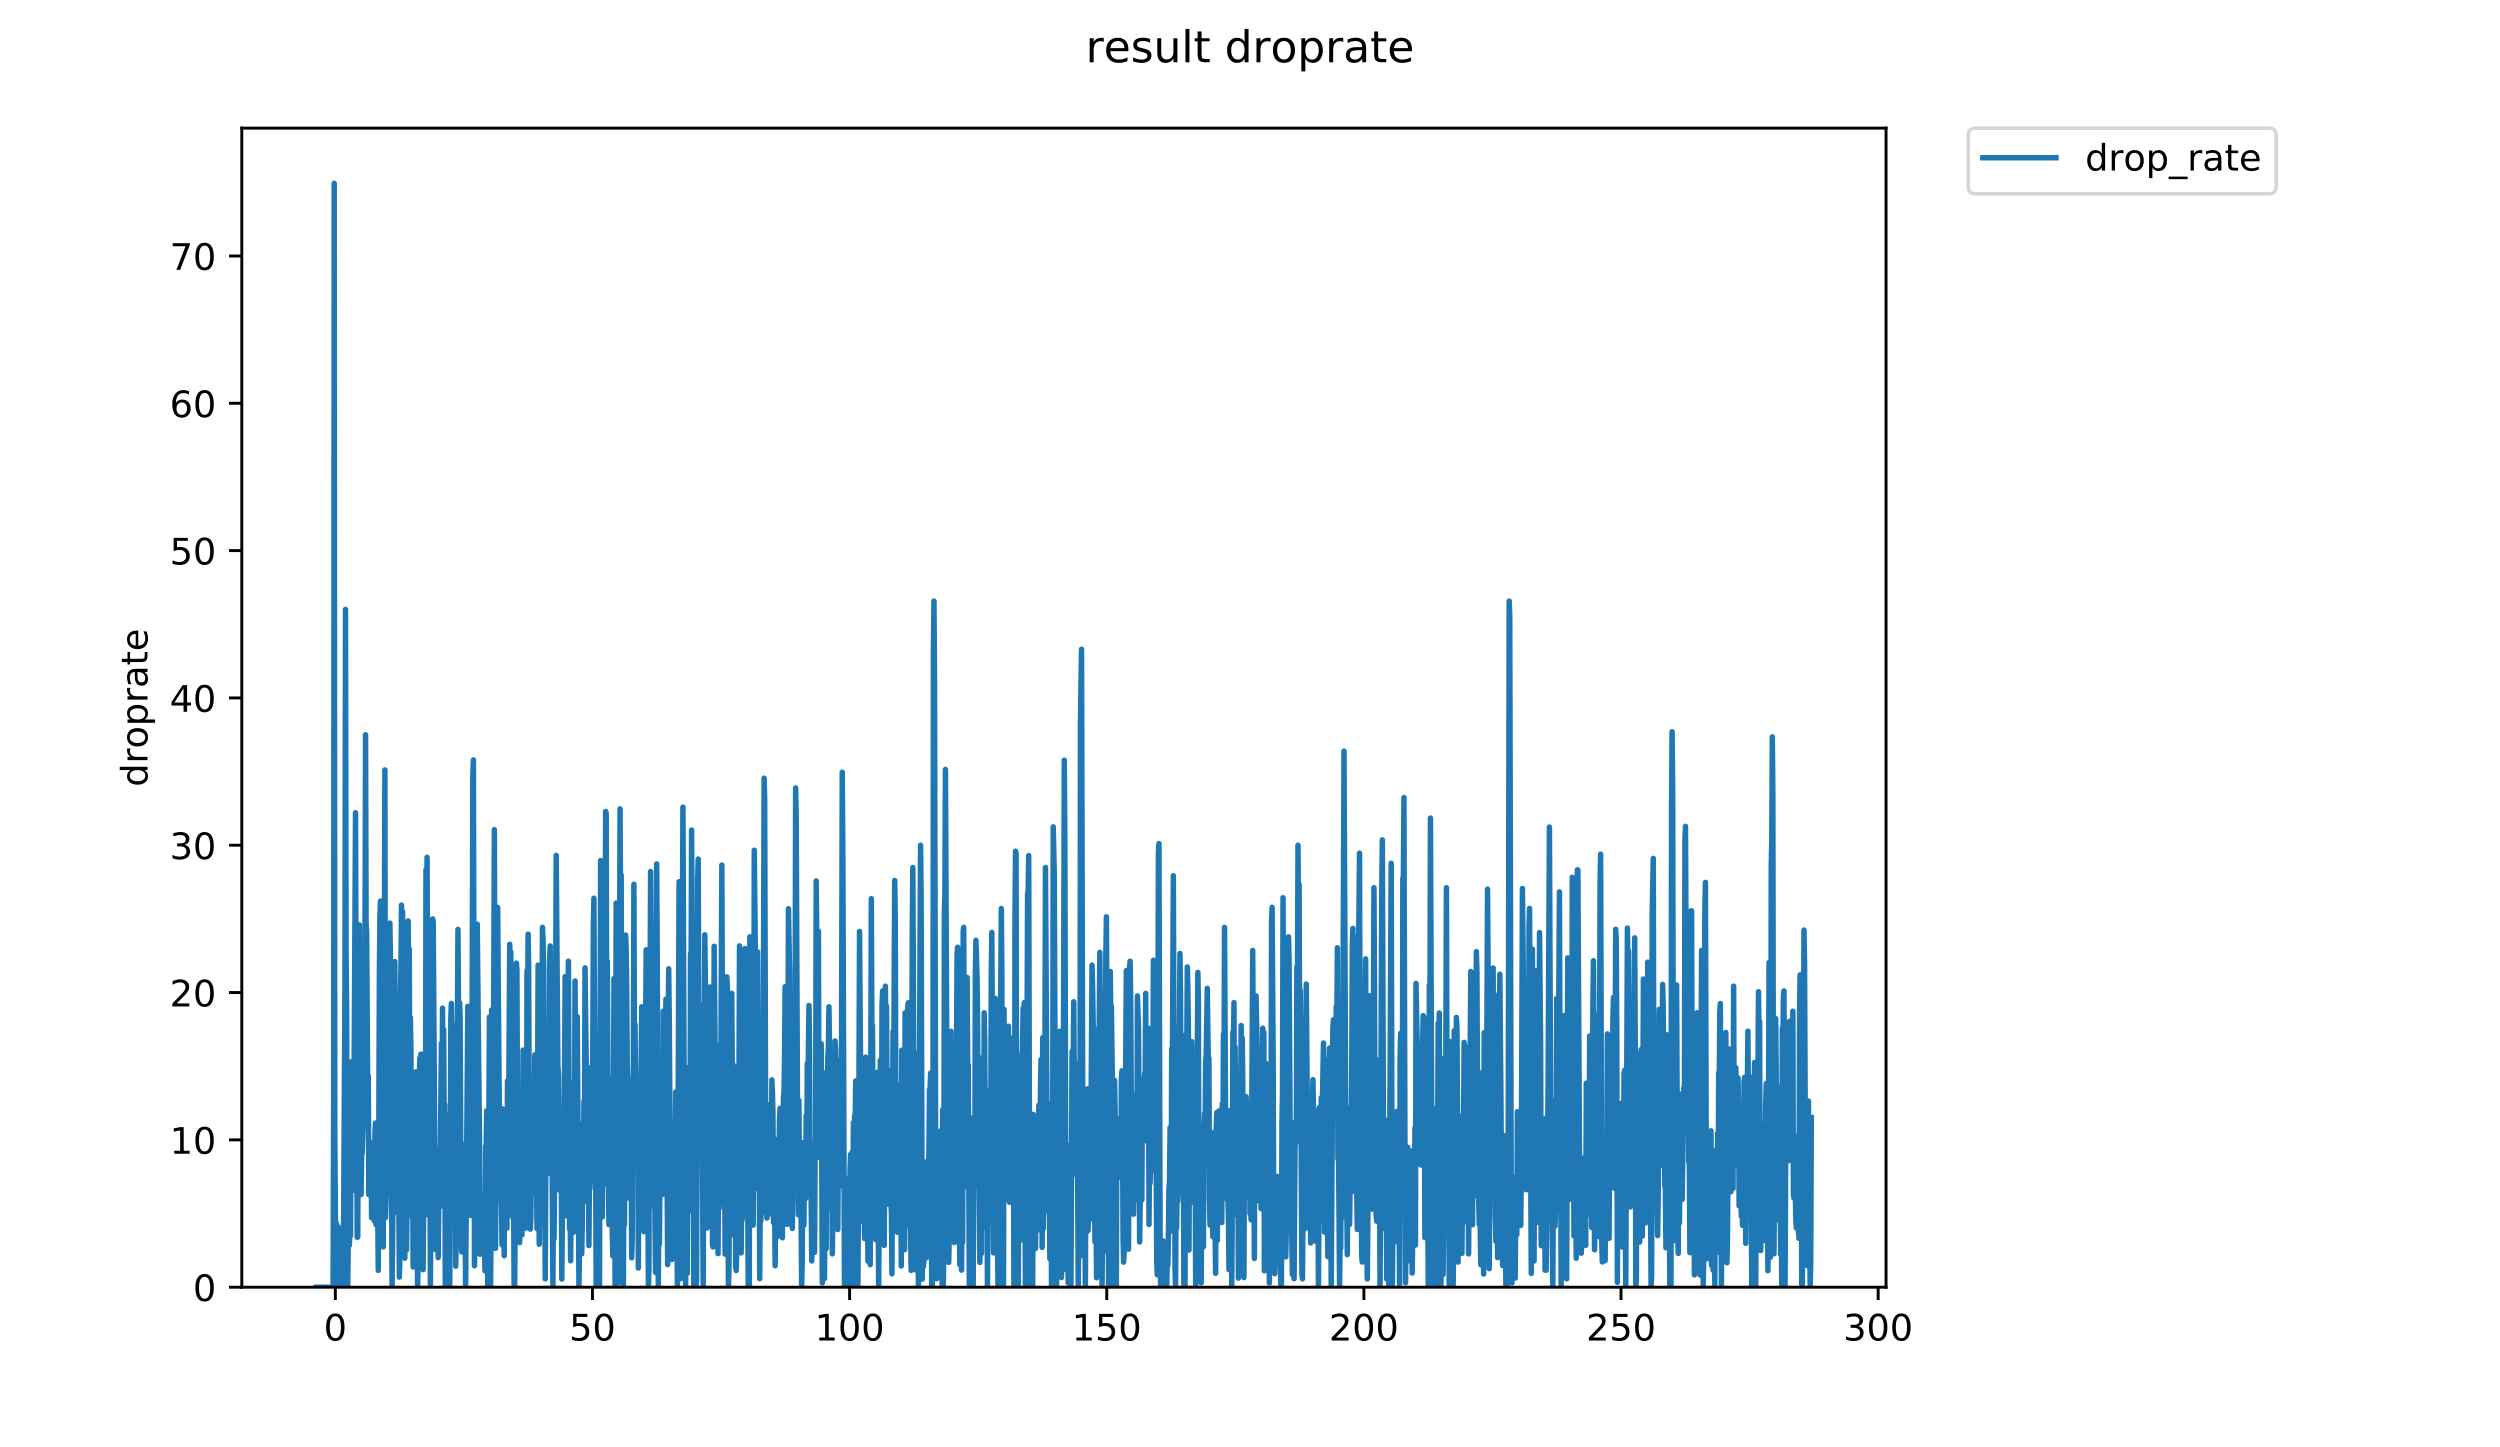 <?xml version="1.0" encoding="utf-8" standalone="no"?>
<!DOCTYPE svg PUBLIC "-//W3C//DTD SVG 1.1//EN"
  "http://www.w3.org/Graphics/SVG/1.1/DTD/svg11.dtd">
<!-- Created with matplotlib (https://matplotlib.org/) -->
<svg height="396pt" version="1.1" viewBox="0 0 684 396" width="684pt" xmlns="http://www.w3.org/2000/svg" xmlns:xlink="http://www.w3.org/1999/xlink">
 <defs>
  <style type="text/css">
*{stroke-linecap:butt;stroke-linejoin:round;}
  </style>
 </defs>
 <g id="figure_1">
  <g id="patch_1">
   <path d="M 0 396 
L 684 396 
L 684 0 
L 0 0 
z
" style="fill:#ffffff;"/>
  </g>
  <g id="axes_1">
   <g id="patch_2">
    <path d="M 66.159 352.174 
L 516.019 352.174 
L 516.019 35.062 
L 66.159 35.062 
z
" style="fill:#ffffff;"/>
   </g>
   <g id="matplotlib.axis_1">
    <g id="xtick_1">
     <g id="line2d_1">
      <defs>
       <path d="M 0 0 
L 0 3.5 
" id="mf3b7275b47" style="stroke:#000000;stroke-width:0.8;"/>
      </defs>
      <g>
       <use style="stroke:#000000;stroke-width:0.8;" x="91.748" xlink:href="#mf3b7275b47" y="352.174"/>
      </g>
     </g>
     <g id="text_1">
      <!-- 0 -->
      <defs>
       <path d="M 31.781 66.406 
Q 24.172 66.406 20.328 58.906 
Q 16.5 51.422 16.5 36.375 
Q 16.5 21.391 20.328 13.891 
Q 24.172 6.391 31.781 6.391 
Q 39.453 6.391 43.281 13.891 
Q 47.125 21.391 47.125 36.375 
Q 47.125 51.422 43.281 58.906 
Q 39.453 66.406 31.781 66.406 
z
M 31.781 74.219 
Q 44.047 74.219 50.516 64.516 
Q 56.984 54.828 56.984 36.375 
Q 56.984 17.969 50.516 8.266 
Q 44.047 -1.422 31.781 -1.422 
Q 19.531 -1.422 13.062 8.266 
Q 6.594 17.969 6.594 36.375 
Q 6.594 54.828 13.062 64.516 
Q 19.531 74.219 31.781 74.219 
z
" id="DejaVuSans-48"/>
      </defs>
      <g transform="translate(88.567 366.773)scale(0.1 -0.1)">
       <use xlink:href="#DejaVuSans-48"/>
      </g>
     </g>
    </g>
    <g id="xtick_2">
     <g id="line2d_2">
      <g>
       <use style="stroke:#000000;stroke-width:0.8;" x="162.101" xlink:href="#mf3b7275b47" y="352.174"/>
      </g>
     </g>
     <g id="text_2">
      <!-- 50 -->
      <defs>
       <path d="M 10.797 72.906 
L 49.516 72.906 
L 49.516 64.594 
L 19.828 64.594 
L 19.828 46.734 
Q 21.969 47.469 24.109 47.828 
Q 26.266 48.188 28.422 48.188 
Q 40.625 48.188 47.75 41.5 
Q 54.891 34.812 54.891 23.391 
Q 54.891 11.625 47.562 5.094 
Q 40.234 -1.422 26.906 -1.422 
Q 22.312 -1.422 17.547 -0.641 
Q 12.797 0.141 7.719 1.703 
L 7.719 11.625 
Q 12.109 9.234 16.797 8.062 
Q 21.484 6.891 26.703 6.891 
Q 35.156 6.891 40.078 11.328 
Q 45.016 15.766 45.016 23.391 
Q 45.016 31 40.078 35.438 
Q 35.156 39.891 26.703 39.891 
Q 22.75 39.891 18.812 39.016 
Q 14.891 38.141 10.797 36.281 
z
" id="DejaVuSans-53"/>
      </defs>
      <g transform="translate(155.739 366.773)scale(0.1 -0.1)">
       <use xlink:href="#DejaVuSans-53"/>
       <use x="63.623" xlink:href="#DejaVuSans-48"/>
      </g>
     </g>
    </g>
    <g id="xtick_3">
     <g id="line2d_3">
      <g>
       <use style="stroke:#000000;stroke-width:0.8;" x="232.454" xlink:href="#mf3b7275b47" y="352.174"/>
      </g>
     </g>
     <g id="text_3">
      <!-- 100 -->
      <defs>
       <path d="M 12.406 8.297 
L 28.516 8.297 
L 28.516 63.922 
L 10.984 60.406 
L 10.984 69.391 
L 28.422 72.906 
L 38.281 72.906 
L 38.281 8.297 
L 54.391 8.297 
L 54.391 0 
L 12.406 0 
z
" id="DejaVuSans-49"/>
      </defs>
      <g transform="translate(222.911 366.773)scale(0.1 -0.1)">
       <use xlink:href="#DejaVuSans-49"/>
       <use x="63.623" xlink:href="#DejaVuSans-48"/>
       <use x="127.246" xlink:href="#DejaVuSans-48"/>
      </g>
     </g>
    </g>
    <g id="xtick_4">
     <g id="line2d_4">
      <g>
       <use style="stroke:#000000;stroke-width:0.8;" x="302.807" xlink:href="#mf3b7275b47" y="352.174"/>
      </g>
     </g>
     <g id="text_4">
      <!-- 150 -->
      <g transform="translate(293.264 366.773)scale(0.1 -0.1)">
       <use xlink:href="#DejaVuSans-49"/>
       <use x="63.623" xlink:href="#DejaVuSans-53"/>
       <use x="127.246" xlink:href="#DejaVuSans-48"/>
      </g>
     </g>
    </g>
    <g id="xtick_5">
     <g id="line2d_5">
      <g>
       <use style="stroke:#000000;stroke-width:0.8;" x="373.16" xlink:href="#mf3b7275b47" y="352.174"/>
      </g>
     </g>
     <g id="text_5">
      <!-- 200 -->
      <defs>
       <path d="M 19.188 8.297 
L 53.609 8.297 
L 53.609 0 
L 7.328 0 
L 7.328 8.297 
Q 12.938 14.109 22.625 23.891 
Q 32.328 33.688 34.812 36.531 
Q 39.547 41.844 41.422 45.531 
Q 43.312 49.219 43.312 52.781 
Q 43.312 58.594 39.234 62.25 
Q 35.156 65.922 28.609 65.922 
Q 23.969 65.922 18.812 64.312 
Q 13.672 62.703 7.812 59.422 
L 7.812 69.391 
Q 13.766 71.781 18.938 73 
Q 24.125 74.219 28.422 74.219 
Q 39.75 74.219 46.484 68.547 
Q 53.219 62.891 53.219 53.422 
Q 53.219 48.922 51.531 44.891 
Q 49.859 40.875 45.406 35.406 
Q 44.188 33.984 37.641 27.219 
Q 31.109 20.453 19.188 8.297 
z
" id="DejaVuSans-50"/>
      </defs>
      <g transform="translate(363.617 366.773)scale(0.1 -0.1)">
       <use xlink:href="#DejaVuSans-50"/>
       <use x="63.623" xlink:href="#DejaVuSans-48"/>
       <use x="127.246" xlink:href="#DejaVuSans-48"/>
      </g>
     </g>
    </g>
    <g id="xtick_6">
     <g id="line2d_6">
      <g>
       <use style="stroke:#000000;stroke-width:0.8;" x="443.514" xlink:href="#mf3b7275b47" y="352.174"/>
      </g>
     </g>
     <g id="text_6">
      <!-- 250 -->
      <g transform="translate(433.97 366.773)scale(0.1 -0.1)">
       <use xlink:href="#DejaVuSans-50"/>
       <use x="63.623" xlink:href="#DejaVuSans-53"/>
       <use x="127.246" xlink:href="#DejaVuSans-48"/>
      </g>
     </g>
    </g>
    <g id="xtick_7">
     <g id="line2d_7">
      <g>
       <use style="stroke:#000000;stroke-width:0.8;" x="513.867" xlink:href="#mf3b7275b47" y="352.174"/>
      </g>
     </g>
     <g id="text_7">
      <!-- 300 -->
      <defs>
       <path d="M 40.578 39.312 
Q 47.656 37.797 51.625 33 
Q 55.609 28.219 55.609 21.188 
Q 55.609 10.406 48.188 4.484 
Q 40.766 -1.422 27.094 -1.422 
Q 22.516 -1.422 17.656 -0.516 
Q 12.797 0.391 7.625 2.203 
L 7.625 11.719 
Q 11.719 9.328 16.594 8.109 
Q 21.484 6.891 26.812 6.891 
Q 36.078 6.891 40.938 10.547 
Q 45.797 14.203 45.797 21.188 
Q 45.797 27.641 41.281 31.266 
Q 36.766 34.906 28.719 34.906 
L 20.219 34.906 
L 20.219 43.016 
L 29.109 43.016 
Q 36.375 43.016 40.234 45.922 
Q 44.094 48.828 44.094 54.297 
Q 44.094 59.906 40.109 62.906 
Q 36.141 65.922 28.719 65.922 
Q 24.656 65.922 20.016 65.031 
Q 15.375 64.156 9.812 62.312 
L 9.812 71.094 
Q 15.438 72.656 20.344 73.438 
Q 25.25 74.219 29.594 74.219 
Q 40.828 74.219 47.359 69.109 
Q 53.906 64.016 53.906 55.328 
Q 53.906 49.266 50.438 45.094 
Q 46.969 40.922 40.578 39.312 
z
" id="DejaVuSans-51"/>
      </defs>
      <g transform="translate(504.323 366.773)scale(0.1 -0.1)">
       <use xlink:href="#DejaVuSans-51"/>
       <use x="63.623" xlink:href="#DejaVuSans-48"/>
       <use x="127.246" xlink:href="#DejaVuSans-48"/>
      </g>
     </g>
    </g>
   </g>
   <g id="matplotlib.axis_2">
    <g id="ytick_1">
     <g id="line2d_8">
      <defs>
       <path d="M 0 0 
L -3.5 0 
" id="m303e791721" style="stroke:#000000;stroke-width:0.8;"/>
      </defs>
      <g>
       <use style="stroke:#000000;stroke-width:0.8;" x="66.159" xlink:href="#m303e791721" y="352.174"/>
      </g>
     </g>
     <g id="text_8">
      <!-- 0 -->
      <g transform="translate(52.796 355.973)scale(0.1 -0.1)">
       <use xlink:href="#DejaVuSans-48"/>
      </g>
     </g>
    </g>
    <g id="ytick_2">
     <g id="line2d_9">
      <g>
       <use style="stroke:#000000;stroke-width:0.8;" x="66.159" xlink:href="#m303e791721" y="311.869"/>
      </g>
     </g>
     <g id="text_9">
      <!-- 10 -->
      <g transform="translate(46.434 315.668)scale(0.1 -0.1)">
       <use xlink:href="#DejaVuSans-49"/>
       <use x="63.623" xlink:href="#DejaVuSans-48"/>
      </g>
     </g>
    </g>
    <g id="ytick_3">
     <g id="line2d_10">
      <g>
       <use style="stroke:#000000;stroke-width:0.8;" x="66.159" xlink:href="#m303e791721" y="271.563"/>
      </g>
     </g>
     <g id="text_10">
      <!-- 20 -->
      <g transform="translate(46.434 275.362)scale(0.1 -0.1)">
       <use xlink:href="#DejaVuSans-50"/>
       <use x="63.623" xlink:href="#DejaVuSans-48"/>
      </g>
     </g>
    </g>
    <g id="ytick_4">
     <g id="line2d_11">
      <g>
       <use style="stroke:#000000;stroke-width:0.8;" x="66.159" xlink:href="#m303e791721" y="231.257"/>
      </g>
     </g>
     <g id="text_11">
      <!-- 30 -->
      <g transform="translate(46.434 235.057)scale(0.1 -0.1)">
       <use xlink:href="#DejaVuSans-51"/>
       <use x="63.623" xlink:href="#DejaVuSans-48"/>
      </g>
     </g>
    </g>
    <g id="ytick_5">
     <g id="line2d_12">
      <g>
       <use style="stroke:#000000;stroke-width:0.8;" x="66.159" xlink:href="#m303e791721" y="190.952"/>
      </g>
     </g>
     <g id="text_12">
      <!-- 40 -->
      <defs>
       <path d="M 37.797 64.312 
L 12.891 25.391 
L 37.797 25.391 
z
M 35.203 72.906 
L 47.609 72.906 
L 47.609 25.391 
L 58.016 25.391 
L 58.016 17.188 
L 47.609 17.188 
L 47.609 0 
L 37.797 0 
L 37.797 17.188 
L 4.891 17.188 
L 4.891 26.703 
z
" id="DejaVuSans-52"/>
      </defs>
      <g transform="translate(46.434 194.751)scale(0.1 -0.1)">
       <use xlink:href="#DejaVuSans-52"/>
       <use x="63.623" xlink:href="#DejaVuSans-48"/>
      </g>
     </g>
    </g>
    <g id="ytick_6">
     <g id="line2d_13">
      <g>
       <use style="stroke:#000000;stroke-width:0.8;" x="66.159" xlink:href="#m303e791721" y="150.646"/>
      </g>
     </g>
     <g id="text_13">
      <!-- 50 -->
      <g transform="translate(46.434 154.446)scale(0.1 -0.1)">
       <use xlink:href="#DejaVuSans-53"/>
       <use x="63.623" xlink:href="#DejaVuSans-48"/>
      </g>
     </g>
    </g>
    <g id="ytick_7">
     <g id="line2d_14">
      <g>
       <use style="stroke:#000000;stroke-width:0.8;" x="66.159" xlink:href="#m303e791721" y="110.341"/>
      </g>
     </g>
     <g id="text_14">
      <!-- 60 -->
      <defs>
       <path d="M 33.016 40.375 
Q 26.375 40.375 22.484 35.828 
Q 18.609 31.297 18.609 23.391 
Q 18.609 15.531 22.484 10.953 
Q 26.375 6.391 33.016 6.391 
Q 39.656 6.391 43.531 10.953 
Q 47.406 15.531 47.406 23.391 
Q 47.406 31.297 43.531 35.828 
Q 39.656 40.375 33.016 40.375 
z
M 52.594 71.297 
L 52.594 62.312 
Q 48.875 64.062 45.094 64.984 
Q 41.312 65.922 37.594 65.922 
Q 27.828 65.922 22.672 59.328 
Q 17.531 52.734 16.797 39.406 
Q 19.672 43.656 24.016 45.922 
Q 28.375 48.188 33.594 48.188 
Q 44.578 48.188 50.953 41.516 
Q 57.328 34.859 57.328 23.391 
Q 57.328 12.156 50.688 5.359 
Q 44.047 -1.422 33.016 -1.422 
Q 20.359 -1.422 13.672 8.266 
Q 6.984 17.969 6.984 36.375 
Q 6.984 53.656 15.188 63.938 
Q 23.391 74.219 37.203 74.219 
Q 40.922 74.219 44.703 73.484 
Q 48.484 72.75 52.594 71.297 
z
" id="DejaVuSans-54"/>
      </defs>
      <g transform="translate(46.434 114.14)scale(0.1 -0.1)">
       <use xlink:href="#DejaVuSans-54"/>
       <use x="63.623" xlink:href="#DejaVuSans-48"/>
      </g>
     </g>
    </g>
    <g id="ytick_8">
     <g id="line2d_15">
      <g>
       <use style="stroke:#000000;stroke-width:0.8;" x="66.159" xlink:href="#m303e791721" y="70.035"/>
      </g>
     </g>
     <g id="text_15">
      <!-- 70 -->
      <defs>
       <path d="M 8.203 72.906 
L 55.078 72.906 
L 55.078 68.703 
L 28.609 0 
L 18.312 0 
L 43.219 64.594 
L 8.203 64.594 
z
" id="DejaVuSans-55"/>
      </defs>
      <g transform="translate(46.434 73.834)scale(0.1 -0.1)">
       <use xlink:href="#DejaVuSans-55"/>
       <use x="63.623" xlink:href="#DejaVuSans-48"/>
      </g>
     </g>
    </g>
    <g id="text_16">
     <!-- droprate -->
     <defs>
      <path d="M 45.406 46.391 
L 45.406 75.984 
L 54.391 75.984 
L 54.391 0 
L 45.406 0 
L 45.406 8.203 
Q 42.578 3.328 38.25 0.953 
Q 33.938 -1.422 27.875 -1.422 
Q 17.969 -1.422 11.734 6.484 
Q 5.516 14.406 5.516 27.297 
Q 5.516 40.188 11.734 48.094 
Q 17.969 56 27.875 56 
Q 33.938 56 38.25 53.625 
Q 42.578 51.266 45.406 46.391 
z
M 14.797 27.297 
Q 14.797 17.391 18.875 11.75 
Q 22.953 6.109 30.078 6.109 
Q 37.203 6.109 41.297 11.75 
Q 45.406 17.391 45.406 27.297 
Q 45.406 37.203 41.297 42.844 
Q 37.203 48.484 30.078 48.484 
Q 22.953 48.484 18.875 42.844 
Q 14.797 37.203 14.797 27.297 
z
" id="DejaVuSans-100"/>
      <path d="M 41.109 46.297 
Q 39.594 47.172 37.812 47.578 
Q 36.031 48 33.891 48 
Q 26.266 48 22.188 43.047 
Q 18.109 38.094 18.109 28.812 
L 18.109 0 
L 9.078 0 
L 9.078 54.688 
L 18.109 54.688 
L 18.109 46.188 
Q 20.953 51.172 25.484 53.578 
Q 30.031 56 36.531 56 
Q 37.453 56 38.578 55.875 
Q 39.703 55.766 41.062 55.516 
z
" id="DejaVuSans-114"/>
      <path d="M 30.609 48.391 
Q 23.391 48.391 19.188 42.75 
Q 14.984 37.109 14.984 27.297 
Q 14.984 17.484 19.156 11.844 
Q 23.344 6.203 30.609 6.203 
Q 37.797 6.203 41.984 11.859 
Q 46.188 17.531 46.188 27.297 
Q 46.188 37.016 41.984 42.703 
Q 37.797 48.391 30.609 48.391 
z
M 30.609 56 
Q 42.328 56 49.016 48.375 
Q 55.719 40.766 55.719 27.297 
Q 55.719 13.875 49.016 6.219 
Q 42.328 -1.422 30.609 -1.422 
Q 18.844 -1.422 12.172 6.219 
Q 5.516 13.875 5.516 27.297 
Q 5.516 40.766 12.172 48.375 
Q 18.844 56 30.609 56 
z
" id="DejaVuSans-111"/>
      <path d="M 18.109 8.203 
L 18.109 -20.797 
L 9.078 -20.797 
L 9.078 54.688 
L 18.109 54.688 
L 18.109 46.391 
Q 20.953 51.266 25.266 53.625 
Q 29.594 56 35.594 56 
Q 45.562 56 51.781 48.094 
Q 58.016 40.188 58.016 27.297 
Q 58.016 14.406 51.781 6.484 
Q 45.562 -1.422 35.594 -1.422 
Q 29.594 -1.422 25.266 0.953 
Q 20.953 3.328 18.109 8.203 
z
M 48.688 27.297 
Q 48.688 37.203 44.609 42.844 
Q 40.531 48.484 33.406 48.484 
Q 26.266 48.484 22.188 42.844 
Q 18.109 37.203 18.109 27.297 
Q 18.109 17.391 22.188 11.75 
Q 26.266 6.109 33.406 6.109 
Q 40.531 6.109 44.609 11.75 
Q 48.688 17.391 48.688 27.297 
z
" id="DejaVuSans-112"/>
      <path d="M 34.281 27.484 
Q 23.391 27.484 19.188 25 
Q 14.984 22.516 14.984 16.5 
Q 14.984 11.719 18.141 8.906 
Q 21.297 6.109 26.703 6.109 
Q 34.188 6.109 38.703 11.406 
Q 43.219 16.703 43.219 25.484 
L 43.219 27.484 
z
M 52.203 31.203 
L 52.203 0 
L 43.219 0 
L 43.219 8.297 
Q 40.141 3.328 35.547 0.953 
Q 30.953 -1.422 24.312 -1.422 
Q 15.922 -1.422 10.953 3.297 
Q 6 8.016 6 15.922 
Q 6 25.141 12.172 29.828 
Q 18.359 34.516 30.609 34.516 
L 43.219 34.516 
L 43.219 35.406 
Q 43.219 41.609 39.141 45 
Q 35.062 48.391 27.688 48.391 
Q 23 48.391 18.547 47.266 
Q 14.109 46.141 10.016 43.891 
L 10.016 52.203 
Q 14.938 54.109 19.578 55.047 
Q 24.219 56 28.609 56 
Q 40.484 56 46.344 49.844 
Q 52.203 43.703 52.203 31.203 
z
" id="DejaVuSans-97"/>
      <path d="M 18.312 70.219 
L 18.312 54.688 
L 36.812 54.688 
L 36.812 47.703 
L 18.312 47.703 
L 18.312 18.016 
Q 18.312 11.328 20.141 9.422 
Q 21.969 7.516 27.594 7.516 
L 36.812 7.516 
L 36.812 0 
L 27.594 0 
Q 17.188 0 13.234 3.875 
Q 9.281 7.766 9.281 18.016 
L 9.281 47.703 
L 2.688 47.703 
L 2.688 54.688 
L 9.281 54.688 
L 9.281 70.219 
z
" id="DejaVuSans-116"/>
      <path d="M 56.203 29.594 
L 56.203 25.203 
L 14.891 25.203 
Q 15.484 15.922 20.484 11.062 
Q 25.484 6.203 34.422 6.203 
Q 39.594 6.203 44.453 7.469 
Q 49.312 8.734 54.109 11.281 
L 54.109 2.781 
Q 49.266 0.734 44.188 -0.344 
Q 39.109 -1.422 33.891 -1.422 
Q 20.797 -1.422 13.156 6.188 
Q 5.516 13.812 5.516 26.812 
Q 5.516 40.234 12.766 48.109 
Q 20.016 56 32.328 56 
Q 43.359 56 49.781 48.891 
Q 56.203 41.797 56.203 29.594 
z
M 47.219 32.234 
Q 47.125 39.594 43.094 43.984 
Q 39.062 48.391 32.422 48.391 
Q 24.906 48.391 20.391 44.141 
Q 15.875 39.891 15.188 32.172 
z
" id="DejaVuSans-101"/>
     </defs>
     <g transform="translate(40.354 215.236)rotate(-90)scale(0.1 -0.1)">
      <use xlink:href="#DejaVuSans-100"/>
      <use x="63.477" xlink:href="#DejaVuSans-114"/>
      <use x="104.559" xlink:href="#DejaVuSans-111"/>
      <use x="165.74" xlink:href="#DejaVuSans-112"/>
      <use x="229.217" xlink:href="#DejaVuSans-114"/>
      <use x="270.33" xlink:href="#DejaVuSans-97"/>
      <use x="331.609" xlink:href="#DejaVuSans-116"/>
      <use x="370.818" xlink:href="#DejaVuSans-101"/>
     </g>
    </g>
   </g>
   <g id="line2d_16">
    <path clip-path="url(#p4bac389f61)" d="M 86.607 352.174 
L 91.132 352.174 
L 91.287 300.105 
L 91.44 50.163 
L 91.597 309.245 
L 91.895 352.174 
L 92.05 334.758 
L 92.352 345.992 
L 92.508 335.655 
L 92.664 352.174 
L 92.821 342.317 
L 92.978 352.174 
L 93.136 341.31 
L 93.286 352.174 
L 93.443 339.994 
L 93.6 352.174 
L 93.756 340.884 
L 93.913 352.174 
L 94.373 270.657 
L 94.527 166.746 
L 94.679 259.688 
L 94.836 275.98 
L 94.986 340.756 
L 95.136 352.174 
L 95.449 324.718 
L 95.604 340.691 
L 95.757 323.949 
L 95.906 338.114 
L 96.063 290.504 
L 96.212 307.39 
L 96.361 305.094 
L 96.511 325.688 
L 96.66 293.275 
L 96.816 305.922 
L 97.272 222.377 
L 97.422 272.248 
L 97.572 284.424 
L 97.723 338.511 
L 97.873 338.473 
L 98.182 266.912 
L 98.339 253.062 
L 98.489 315.74 
L 98.638 307.262 
L 98.787 326.839 
L 98.943 316.27 
L 99.098 315.323 
L 99.551 300.385 
L 99.863 261.376 
L 100.012 201.028 
L 100.161 252.854 
L 100.31 254.885 
L 100.609 299.602 
L 100.761 294.433 
L 100.909 326.839 
L 101.064 312.312 
L 101.218 317.467 
L 101.373 314.422 
L 101.522 316.27 
L 101.671 333.207 
L 101.826 331.084 
L 102.129 317.077 
L 102.278 331.386 
L 102.434 334.059 
L 102.585 309.928 
L 102.735 307.262 
L 102.885 335.075 
L 103.038 315.74 
L 103.191 315.64 
L 103.495 347.568 
L 103.799 266.441 
L 103.949 250.554 
L 104.099 246.53 
L 104.554 328.728 
L 104.705 299.947 
L 104.855 341.148 
L 105.007 275.616 
L 105.158 259.074 
L 105.31 210.652 
L 105.464 333.194 
L 105.615 327.196 
L 105.77 325.526 
L 105.919 319.837 
L 106.22 292.12 
L 106.368 286.346 
L 106.667 252.555 
L 106.816 262.606 
L 107.267 352.174 
L 107.875 295.084 
L 108.03 263.101 
L 108.183 318.679 
L 108.336 286.118 
L 108.491 331.078 
L 108.644 312.988 
L 108.796 331.795 
L 108.951 325.599 
L 109.1 325.763 
L 109.256 349.414 
L 109.406 343.972 
L 109.554 272.258 
L 109.703 264.807 
L 109.851 247.635 
L 109.999 302.228 
L 110.148 249.389 
L 110.3 262.732 
L 110.453 259.505 
L 110.603 271.793 
L 110.754 344.249 
L 110.909 308.751 
L 111.061 319.341 
L 111.212 342.013 
L 111.363 330.418 
L 111.667 251.98 
L 111.819 269.525 
L 111.971 259.596 
L 112.123 307.895 
L 112.274 278.375 
L 112.423 286.721 
L 112.575 332.708 
L 112.723 314.063 
L 112.874 313.132 
L 113.029 346.638 
L 113.184 327.852 
L 113.342 324.416 
L 113.491 303.945 
L 113.641 322.147 
L 113.789 293.275 
L 114.253 352.174 
L 114.556 338.86 
L 114.705 297.212 
L 114.857 289.553 
L 115.01 304.623 
L 115.16 288.414 
L 115.31 318.785 
L 115.461 316.166 
L 115.61 295.907 
L 115.766 347.376 
L 116.077 310.667 
L 116.235 332.513 
L 116.39 332.297 
L 116.542 237.994 
L 116.694 253.951 
L 116.844 234.569 
L 117.146 329.782 
L 117.294 316.506 
L 117.442 332.541 
L 117.596 303.49 
L 117.752 352.174 
L 117.91 321.837 
L 118.065 336.098 
L 118.378 251.41 
L 118.531 252.252 
L 119.129 341.869 
L 119.284 330.089 
L 119.435 335.578 
L 119.735 317.725 
L 119.884 344.09 
L 120.182 314.28 
L 120.331 330.231 
L 120.777 285.382 
L 120.926 305.171 
L 121.079 275.829 
L 121.237 320.583 
L 121.385 281.726 
L 121.533 308.162 
L 121.682 302.228 
L 121.832 352.174 
L 121.98 312.908 
L 122.134 329.782 
L 122.285 322.655 
L 122.437 324.297 
L 122.742 304.959 
L 122.893 315.428 
L 123.043 352.174 
L 123.194 325.385 
L 123.343 278.359 
L 123.493 274.532 
L 123.791 293.275 
L 123.939 300.204 
L 124.088 318.586 
L 124.236 280.571 
L 124.536 295.422 
L 124.687 346.433 
L 124.842 337.579 
L 125.293 254.289 
L 125.588 294.097 
L 125.736 274.351 
L 125.884 278.049 
L 126.185 338.073 
L 126.337 342.52 
L 126.489 319.524 
L 126.64 327.782 
L 126.79 328.264 
L 126.939 335.723 
L 127.089 313.132 
L 127.388 352.174 
L 128.001 275.349 
L 128.156 330.089 
L 128.308 330.168 
L 128.605 278.049 
L 128.754 332.541 
L 128.906 331.473 
L 129.054 317.428 
L 129.369 212.405 
L 129.524 207.911 
L 129.82 346.316 
L 129.968 338.236 
L 130.266 272.487 
L 130.565 252.854 
L 131.176 310.634 
L 131.328 343.167 
L 131.477 338.355 
L 131.625 339.248 
L 131.776 327.126 
L 132.234 337.331 
L 132.387 330.902 
L 132.697 347.696 
L 132.852 313.631 
L 133.009 313.736 
L 133.158 303.945 
L 133.307 311.869 
L 133.455 352.174 
L 133.603 308.768 
L 133.753 307.517 
L 133.902 278.261 
L 134.203 352.174 
L 134.354 338.511 
L 134.505 276.318 
L 134.655 300.5 
L 134.808 290.691 
L 134.956 300.055 
L 135.262 227.009 
L 135.559 341.536 
L 135.707 322.185 
L 135.856 248.234 
L 136.005 271.332 
L 136.156 248.27 
L 136.755 322.061 
L 136.906 328.264 
L 137.054 317.328 
L 137.349 340.592 
L 137.497 303.389 
L 137.954 343.572 
L 138.102 315.005 
L 138.25 317.387 
L 138.397 304.551 
L 138.545 312.682 
L 138.694 336.006 
L 138.849 295.724 
L 139.001 331.68 
L 139.453 258.359 
L 139.601 267.381 
L 139.748 260.412 
L 139.897 279.207 
L 140.197 332.924 
L 140.351 330.773 
L 140.508 326.694 
L 140.665 352.174 
L 140.822 352.174 
L 141.282 263.502 
L 141.431 265.558 
L 141.579 303.53 
L 141.728 302.371 
L 142.03 333.742 
L 142.185 339.994 
L 142.342 308.244 
L 142.498 309.343 
L 142.654 316.347 
L 142.81 337.897 
L 142.96 326.397 
L 143.108 287.315 
L 143.264 321.17 
L 143.419 327.266 
L 143.574 323.136 
L 143.881 336.006 
L 144.032 332.209 
L 144.182 265.558 
L 144.334 283.111 
L 144.489 255.574 
L 144.638 263.755 
L 144.792 308.631 
L 144.941 304.824 
L 145.09 336.296 
L 145.242 332.818 
L 145.398 316.446 
L 145.551 321.861 
L 145.706 302.912 
L 146.016 320.999 
L 146.32 288.594 
L 146.472 326.694 
L 146.62 308.414 
L 146.769 316.062 
L 146.918 336.144 
L 147.227 264.075 
L 147.529 340.423 
L 147.825 311.374 
L 147.973 325.057 
L 148.121 314.24 
L 148.418 253.727 
L 148.57 256.803 
L 148.719 264.653 
L 148.871 324.457 
L 149.022 321.519 
L 149.177 349.903 
L 149.475 289.529 
L 149.625 321.261 
L 149.774 315.64 
L 149.924 319.93 
L 150.074 284.998 
L 150.228 288.357 
L 150.379 262.48 
L 150.53 258.811 
L 150.683 301.652 
L 150.831 283.079 
L 151.132 329.467 
L 151.282 352.174 
L 151.43 320.992 
L 151.58 338.979 
L 151.876 309.245 
L 152.172 234.037 
L 152.641 291.771 
L 152.797 293.808 
L 153.094 325.612 
L 153.248 313.097 
L 153.405 322.522 
L 153.561 318.586 
L 153.717 349.96 
L 153.873 331.68 
L 154.021 332.198 
L 154.174 307.14 
L 154.323 315.005 
L 154.626 267.199 
L 154.775 278.261 
L 154.927 332.597 
L 155.076 332.653 
L 155.224 280.365 
L 155.372 275.733 
L 155.521 262.992 
L 155.82 336.234 
L 155.97 329.208 
L 156.12 344.955 
L 156.42 305.227 
L 156.57 296.384 
L 156.874 337.153 
L 157.029 330.028 
L 157.181 311.53 
L 157.332 268.393 
L 157.634 334.317 
L 157.938 278.167 
L 158.241 325.767 
L 158.392 352.174 
L 158.546 341.115 
L 158.701 308.019 
L 158.855 315.098 
L 159.005 307.521 
L 159.156 343.04 
L 159.309 334.95 
L 159.458 308.414 
L 159.612 327.055 
L 159.764 301.369 
L 159.914 314.681 
L 160.064 264.807 
L 160.368 289.302 
L 160.671 304.354 
L 160.823 328.943 
L 160.977 317.234 
L 161.128 340.803 
L 161.28 320.903 
L 161.428 325.222 
L 161.732 292 
L 161.887 323.145 
L 162.037 321.346 
L 162.34 253.649 
L 162.492 245.749 
L 162.797 302.912 
L 162.952 312.324 
L 163.109 352.174 
L 163.264 318.955 
L 163.413 317.897 
L 163.718 283.497 
L 163.866 344.09 
L 164.022 352.174 
L 164.333 235.442 
L 164.789 332.981 
L 164.94 283.111 
L 165.254 324.004 
L 165.403 310.835 
L 165.704 222.009 
L 165.852 222.455 
L 166.004 283.305 
L 166.156 262.983 
L 166.459 325.002 
L 166.61 335.047 
L 166.909 314.28 
L 167.059 333.853 
L 167.214 330.71 
L 167.367 295.233 
L 167.518 337.373 
L 167.673 343.676 
L 167.98 267.735 
L 168.133 280.12 
L 168.285 352.174 
L 168.585 247.079 
L 168.736 295.245 
L 168.888 274.273 
L 169.195 351.042 
L 169.649 221.297 
L 169.799 252.837 
L 169.954 239.408 
L 170.254 337.331 
L 170.405 333.913 
L 170.556 352.174 
L 170.706 314.388 
L 170.856 334.998 
L 171.164 255.839 
L 171.319 259.67 
L 171.47 271.335 
L 171.622 293.466 
L 171.773 297.523 
L 171.922 323.219 
L 172.073 324.848 
L 172.225 325.078 
L 172.381 328.06 
L 172.531 310.047 
L 172.684 314.063 
L 172.833 344.136 
L 172.984 338.236 
L 173.134 298.204 
L 173.286 291.037 
L 173.435 241.937 
L 173.588 285.749 
L 173.739 280.241 
L 174.044 314.601 
L 174.196 297.982 
L 174.349 310.518 
L 174.501 301.652 
L 174.653 346.94 
L 174.806 309.392 
L 174.955 328.943 
L 175.265 305.493 
L 175.57 275.456 
L 175.878 335.438 
L 176.033 308.871 
L 176.183 336.987 
L 176.336 335.096 
L 176.486 290.517 
L 176.637 282.917 
L 176.791 259.854 
L 176.94 267.199 
L 177.091 292 
L 177.396 352.174 
L 177.55 347.708 
L 177.7 283.86 
L 177.852 276.318 
L 178.004 238.463 
L 178.154 261.716 
L 178.302 254.885 
L 178.607 312.988 
L 178.756 330.055 
L 178.907 269.292 
L 179.057 261.088 
L 179.211 335.286 
L 179.365 348.144 
L 179.665 236.367 
L 179.814 261.199 
L 180.111 352.174 
L 180.263 329.531 
L 180.411 340.397 
L 180.558 321.799 
L 180.71 327.196 
L 181.005 303.389 
L 181.301 326.767 
L 181.449 276.674 
L 181.75 315.533 
L 182.055 283.497 
L 182.207 273.364 
L 182.361 293.955 
L 182.664 345.992 
L 182.812 280.365 
L 182.96 265.058 
L 183.108 278.997 
L 183.403 321.265 
L 183.551 331.721 
L 183.699 318.489 
L 183.848 344.593 
L 183.997 322.371 
L 184.145 329.01 
L 184.294 314.063 
L 184.59 330.105 
L 184.885 298.743 
L 185.336 352.174 
L 185.793 241.221 
L 185.941 243.303 
L 186.238 349.864 
L 186.389 333.801 
L 186.847 220.841 
L 187.292 320.992 
L 187.439 303.389 
L 187.587 352.174 
L 187.735 310.359 
L 187.883 310.359 
L 188.031 348.384 
L 188.18 292.12 
L 188.481 331.446 
L 188.629 323.022 
L 188.778 320.992 
L 188.927 260.938 
L 189.076 269.022 
L 189.224 227.088 
L 189.819 352.174 
L 189.977 307.023 
L 190.125 316.921 
L 190.274 266.712 
L 190.43 352.174 
L 190.578 349.838 
L 190.884 240.402 
L 191.032 235.047 
L 191.33 311.637 
L 191.481 274.751 
L 191.631 284.617 
L 191.782 284.998 
L 191.932 302.937 
L 192.083 303.353 
L 192.392 352.174 
L 192.541 310.835 
L 192.689 302.82 
L 192.837 255.766 
L 192.988 269.965 
L 193.135 317.528 
L 193.283 323.738 
L 193.432 336.002 
L 193.729 295.746 
L 193.883 317.592 
L 194.041 308.718 
L 194.197 270.03 
L 194.493 309.197 
L 194.641 289.451 
L 194.789 287.971 
L 194.937 340.625 
L 195.086 341.169 
L 195.395 258.905 
L 195.711 293.955 
L 196.007 285.966 
L 196.156 293.106 
L 196.304 335.913 
L 196.454 342.988 
L 196.601 317.178 
L 196.75 330.71 
L 196.898 327.782 
L 197.046 328.809 
L 197.493 236.685 
L 197.64 274.351 
L 197.789 274.351 
L 197.936 289.894 
L 198.085 289.631 
L 198.391 343.142 
L 198.543 320.587 
L 198.846 267.261 
L 198.994 269.942 
L 199.294 352.174 
L 199.447 347.501 
L 199.746 279.831 
L 199.895 314.172 
L 200.053 280.982 
L 200.208 271.783 
L 200.358 293.611 
L 200.516 291.171 
L 200.819 303.048 
L 200.968 338.114 
L 201.119 296.384 
L 201.27 346.481 
L 201.423 347.62 
L 201.725 333.088 
L 201.875 296.384 
L 202.025 291.487 
L 202.179 297.161 
L 202.329 258.811 
L 202.773 342.801 
L 202.922 329.142 
L 203.071 333.696 
L 203.219 321.17 
L 203.368 320.322 
L 203.517 314.063 
L 203.665 317.428 
L 203.813 259.518 
L 204.11 280.571 
L 204.409 330.48 
L 204.558 322.592 
L 204.708 352.174 
L 205.006 352.174 
L 205.161 256.319 
L 205.46 315.842 
L 205.613 299.111 
L 205.764 264.751 
L 206.069 335.191 
L 206.22 306.759 
L 206.371 232.624 
L 206.672 262.093 
L 206.82 321.974 
L 206.968 301.213 
L 207.115 305.712 
L 207.263 260.412 
L 207.559 325.459 
L 207.708 309.565 
L 207.856 349.838 
L 208.01 324.106 
L 208.164 334.019 
L 208.467 316.577 
L 208.615 331.831 
L 208.763 307.134 
L 209.063 212.916 
L 209.212 218.59 
L 209.527 322.92 
L 209.834 333.262 
L 210.131 310.926 
L 210.279 316.506 
L 210.578 302.218 
L 210.732 332.077 
L 211.037 323.548 
L 211.185 295.457 
L 211.333 298.743 
L 211.481 305.171 
L 211.629 334.496 
L 211.776 311.52 
L 212.08 346.316 
L 212.233 329.782 
L 212.53 324.457 
L 212.679 338.316 
L 212.827 316.08 
L 212.977 326.911 
L 213.277 306.077 
L 213.43 303.215 
L 213.586 323.384 
L 213.743 318.097 
L 213.899 321.423 
L 214.053 338.664 
L 214.359 300.094 
L 214.509 298.51 
L 214.658 289.017 
L 214.806 269.942 
L 214.961 279.602 
L 215.266 332.021 
L 215.416 334.998 
L 215.723 248.627 
L 216.024 266.539 
L 216.325 318.113 
L 216.631 301.652 
L 216.78 336.098 
L 216.93 315.637 
L 217.081 323.629 
L 217.232 293.135 
L 217.532 283.471 
L 217.686 215.583 
L 217.834 223.564 
L 218.28 322.233 
L 218.428 332.371 
L 218.575 301.066 
L 218.724 320.261 
L 218.873 323.754 
L 219.025 313.788 
L 219.335 352.174 
L 219.491 344.71 
L 219.647 312.637 
L 219.799 317.37 
L 219.952 335.239 
L 220.104 312.659 
L 220.258 327.679 
L 220.414 327.922 
L 220.565 305.227 
L 220.721 320.063 
L 220.869 290.965 
L 221.019 300.793 
L 221.331 275.087 
L 221.487 286.279 
L 221.642 326.207 
L 221.791 313.02 
L 222.095 344.998 
L 222.252 322.277 
L 222.403 316.978 
L 222.555 332.927 
L 222.712 333.555 
L 222.86 342.663 
L 223.008 316.538 
L 223.157 310.598 
L 223.311 241.025 
L 223.619 271.786 
L 223.77 316.046 
L 223.922 254.807 
L 224.072 313.463 
L 224.228 311.185 
L 224.378 316.778 
L 224.679 285.572 
L 224.986 350.992 
L 225.283 303.669 
L 225.437 313.895 
L 225.587 349.803 
L 225.742 308.631 
L 226.05 341.637 
L 226.201 293.135 
L 226.349 300.353 
L 226.499 289.017 
L 226.648 286.534 
L 226.798 275.456 
L 226.946 286.156 
L 227.1 330.602 
L 227.255 330.089 
L 227.412 307.269 
L 227.566 314.526 
L 227.718 343.066 
L 228.022 322.738 
L 228.318 335.913 
L 228.469 284.808 
L 228.617 287.315 
L 228.764 317.328 
L 228.916 318.489 
L 229.069 333.035 
L 229.221 336.412 
L 229.523 290.166 
L 229.834 316.643 
L 229.987 311.166 
L 230.141 324.419 
L 230.44 211.278 
L 230.588 230.911 
L 231.047 352.174 
L 231.204 352.174 
L 231.357 341.956 
L 231.508 322.403 
L 231.66 352.174 
L 231.812 329.657 
L 231.961 332.632 
L 232.113 352.174 
L 232.268 325.389 
L 232.419 344.249 
L 232.574 319.885 
L 232.73 315.833 
L 232.882 352.174 
L 233.036 321.945 
L 233.19 315.124 
L 233.346 326.28 
L 233.494 307.134 
L 233.647 352.174 
L 233.803 305.281 
L 233.956 310.835 
L 234.108 295.746 
L 234.258 352.174 
L 234.41 299.259 
L 234.714 352.174 
L 234.867 330.294 
L 235.17 254.845 
L 235.477 296.809 
L 235.786 329.977 
L 235.943 331.962 
L 236.094 319.155 
L 236.248 334.36 
L 236.398 321.346 
L 236.553 338.85 
L 236.709 325.599 
L 236.865 289.231 
L 237.017 324.167 
L 237.166 315.428 
L 237.317 318.294 
L 237.471 345.082 
L 237.62 305.227 
L 237.774 298.433 
L 238.086 346.011 
L 238.396 245.874 
L 238.551 282.606 
L 238.707 280.593 
L 239.018 336.917 
L 239.319 300.353 
L 239.63 339.21 
L 239.782 302.531 
L 239.931 293.42 
L 240.086 299.988 
L 240.398 352.174 
L 240.858 290.079 
L 241.012 290.936 
L 241.17 311.869 
L 241.319 275.238 
L 241.474 271.119 
L 241.624 282.326 
L 241.932 340.731 
L 242.242 269.806 
L 242.399 297.56 
L 242.548 275.238 
L 242.697 301.359 
L 242.849 300.094 
L 242.997 329.45 
L 243.148 292.801 
L 243.445 302.228 
L 243.593 295.259 
L 243.74 327.782 
L 243.889 331.962 
L 244.037 348.532 
L 244.342 282.176 
L 244.49 299.201 
L 244.791 240.908 
L 244.94 251.123 
L 245.089 296.898 
L 245.24 307.77 
L 245.388 296.58 
L 245.537 337.161 
L 245.686 315.218 
L 245.834 315.852 
L 245.984 306.372 
L 246.133 307.004 
L 246.282 322.233 
L 246.435 312.879 
L 246.585 346.366 
L 246.733 287.315 
L 246.885 302.358 
L 247.033 302.514 
L 247.185 299.111 
L 247.335 301.649 
L 247.486 341.927 
L 247.634 277.106 
L 247.783 310.598 
L 247.931 294.426 
L 248.229 321.974 
L 248.377 275.172 
L 248.524 274.351 
L 248.679 296.349 
L 248.834 335.565 
L 248.985 328.331 
L 249.288 347.581 
L 249.595 254.498 
L 249.744 237.343 
L 250.042 299.352 
L 250.197 289.126 
L 250.346 288.052 
L 250.498 347.432 
L 250.65 295.724 
L 250.803 294.116 
L 250.958 294.277 
L 251.113 291.378 
L 251.268 352.174 
L 251.42 331.852 
L 251.723 258.167 
L 251.872 231.257 
L 252.024 246.882 
L 252.336 349.966 
L 252.49 325.452 
L 252.643 346.545 
L 252.796 344.271 
L 252.947 320.294 
L 253.102 323.384 
L 253.255 324.028 
L 253.407 344.159 
L 253.557 317.823 
L 253.707 338.394 
L 253.86 340.852 
L 254.163 313.68 
L 254.317 298.133 
L 254.469 297.982 
L 254.618 293.611 
L 254.926 352.174 
L 255.082 352.174 
L 255.234 335.28 
L 255.383 177.133 
L 255.532 164.465 
L 255.68 185.392 
L 255.985 310.953 
L 256.289 349.858 
L 256.436 328.111 
L 256.584 331.659 
L 256.732 345.501 
L 256.88 331.721 
L 257.176 336.006 
L 257.325 345.061 
L 257.473 309.321 
L 257.622 321.081 
L 257.771 352.174 
L 257.919 303.53 
L 258.073 352.174 
L 258.223 343.014 
L 258.373 249.958 
L 258.523 244.54 
L 258.672 210.529 
L 259.119 304.959 
L 259.271 304.623 
L 259.421 318.968 
L 259.571 345.389 
L 259.723 337.99 
L 260.181 282.176 
L 260.485 320.151 
L 260.643 306.048 
L 260.793 325.763 
L 260.942 311.122 
L 261.09 339.96 
L 261.393 318.304 
L 261.55 312.637 
L 261.856 261.088 
L 262.005 259.161 
L 262.156 279.099 
L 262.457 335.096 
L 262.608 345.997 
L 262.76 310.401 
L 263.072 347.501 
L 263.228 325.816 
L 263.382 339.886 
L 263.532 254.568 
L 263.682 253.7 
L 263.831 294.759 
L 264.287 324.615 
L 264.602 267.435 
L 264.759 292.26 
L 264.908 291.314 
L 265.208 352.174 
L 265.507 323.79 
L 265.657 322.233 
L 265.958 305.885 
L 266.106 341.75 
L 266.261 352.174 
L 266.411 317.92 
L 266.561 324.377 
L 266.711 320.072 
L 266.861 266.051 
L 267.015 257.272 
L 267.329 267.609 
L 267.479 282.326 
L 267.628 310.717 
L 267.777 309.808 
L 268.077 345.411 
L 268.226 336.722 
L 268.376 310.835 
L 268.524 342.961 
L 268.672 289.451 
L 268.97 332.485 
L 269.12 325.969 
L 269.268 277.106 
L 269.417 284.998 
L 269.713 336.006 
L 269.863 298.204 
L 270.013 305.094 
L 270.162 352.174 
L 270.463 300.746 
L 270.616 302.514 
L 270.764 311.753 
L 270.912 333.798 
L 271.06 314.897 
L 271.211 266.539 
L 271.361 255.121 
L 271.825 342.801 
L 272.288 273.122 
L 272.442 293.163 
L 272.591 290.342 
L 272.899 338.232 
L 273.055 352.174 
L 273.203 321.081 
L 273.355 326.134 
L 273.504 316.27 
L 273.956 248.564 
L 274.106 265.397 
L 274.254 344.067 
L 274.559 352.174 
L 274.707 276.169 
L 274.856 312.795 
L 275.154 283.079 
L 275.606 328.06 
L 275.903 280.776 
L 276.202 328.943 
L 276.352 322.41 
L 276.502 288.233 
L 276.654 284.052 
L 276.953 291.14 
L 277.102 311.869 
L 277.251 294.759 
L 277.401 352.174 
L 277.551 352.174 
L 277.7 250.834 
L 277.848 232.879 
L 277.998 233.427 
L 278.148 325.763 
L 278.447 352.174 
L 278.596 352.174 
L 278.745 315.746 
L 278.893 315.218 
L 279.042 339.434 
L 279.487 288.473 
L 279.638 292.169 
L 279.939 275.733 
L 280.086 282.482 
L 280.237 274.311 
L 280.541 352.174 
L 280.69 321.547 
L 280.839 323.466 
L 281.151 244.546 
L 281.3 243.925 
L 281.451 234.096 
L 281.76 352.174 
L 281.915 332.133 
L 282.071 342.961 
L 282.226 340.457 
L 282.381 352.174 
L 282.537 352.174 
L 282.689 304.888 
L 282.845 331.308 
L 283.001 320.61 
L 283.156 328.331 
L 283.307 341.598 
L 283.612 314.461 
L 283.766 331.563 
L 283.919 310.864 
L 284.068 314.28 
L 284.217 302.371 
L 284.371 310.749 
L 284.524 336.5 
L 284.675 297.676 
L 284.827 289.904 
L 284.979 303.627 
L 285.131 341.281 
L 285.288 283.897 
L 285.437 336.144 
L 285.586 323.662 
L 285.736 291.037 
L 285.885 291.14 
L 286.035 237.343 
L 286.486 309.687 
L 286.789 301.932 
L 286.942 331.738 
L 287.093 325.763 
L 287.242 344.373 
L 287.392 310.953 
L 287.544 318.209 
L 287.695 352.174 
L 287.85 344.402 
L 288.005 317.658 
L 288.162 226.219 
L 288.46 239.64 
L 288.765 319.524 
L 288.915 322.233 
L 289.067 352.174 
L 289.218 299.947 
L 289.524 336.5 
L 289.674 341.281 
L 289.974 282.127 
L 290.13 303.453 
L 290.278 294.43 
L 290.428 349.531 
L 290.583 301.098 
L 290.733 306.631 
L 290.884 319.689 
L 291.185 207.982 
L 291.337 228.767 
L 291.641 338.702 
L 291.791 347.446 
L 291.943 320.985 
L 292.093 329.403 
L 292.246 351.013 
L 292.396 313.353 
L 292.547 340.756 
L 292.702 334.36 
L 292.855 352.174 
L 293.011 352.174 
L 293.321 287.596 
L 293.476 288.884 
L 293.625 291.487 
L 293.774 274.089 
L 294.074 313.353 
L 294.23 321.255 
L 294.382 315.218 
L 294.537 315.734 
L 294.688 291.037 
L 294.999 352.174 
L 295.156 332.459 
L 295.304 331.446 
L 295.46 343.752 
L 295.611 197.328 
L 295.91 177.632 
L 296.209 293.443 
L 296.361 341.956 
L 296.513 334.088 
L 296.663 332.873 
L 296.812 335.771 
L 296.962 352.174 
L 297.109 315.112 
L 297.26 318.968 
L 297.409 336.987 
L 297.557 297.894 
L 297.706 336.626 
L 298.004 319.93 
L 298.153 312.971 
L 298.309 333.589 
L 298.781 264.075 
L 298.939 270.05 
L 299.098 280.664 
L 299.256 300.167 
L 299.411 294.595 
L 299.563 339.72 
L 299.721 307.265 
L 300.017 349.599 
L 300.166 287.5 
L 300.315 314.652 
L 300.463 281.524 
L 300.612 295.585 
L 300.913 260.571 
L 301.062 280.571 
L 301.21 272.487 
L 301.366 337.246 
L 301.516 352.174 
L 301.668 336.279 
L 301.82 342.634 
L 301.969 292.292 
L 302.27 317.627 
L 302.567 260.938 
L 302.716 250.834 
L 303.017 314.987 
L 303.166 319.426 
L 303.315 352.174 
L 303.764 265.805 
L 303.913 279.416 
L 304.062 275.238 
L 304.361 296.898 
L 304.663 352.174 
L 304.961 295.585 
L 305.268 316.129 
L 305.425 352.174 
L 305.582 309.575 
L 305.73 317.627 
L 305.879 309.443 
L 306.035 322.112 
L 306.193 306.111 
L 306.349 316.878 
L 306.506 314.834 
L 306.664 318.221 
L 306.814 295.245 
L 306.965 292.968 
L 307.117 309.245 
L 307.268 338.588 
L 307.418 345.323 
L 307.568 342.828 
L 307.718 329.273 
L 308.166 265.558 
L 308.317 323.629 
L 308.465 306.111 
L 308.614 302.228 
L 308.762 341.78 
L 309.059 264.403 
L 309.212 262.983 
L 309.368 274.621 
L 309.67 328.331 
L 309.976 320.631 
L 310.124 332.198 
L 310.277 320.384 
L 310.429 299.553 
L 310.583 328.331 
L 310.736 300.055 
L 310.89 303.807 
L 311.042 323.79 
L 311.193 272.474 
L 311.497 281.245 
L 311.803 339.824 
L 312.107 319.524 
L 312.408 328.331 
L 312.56 295.565 
L 312.858 303.613 
L 313.157 293.777 
L 313.309 295.406 
L 313.463 271.786 
L 313.614 304.489 
L 313.767 290.596 
L 313.918 312.324 
L 314.221 281.383 
L 314.371 334.998 
L 314.521 315.428 
L 314.672 323.71 
L 314.827 316.643 
L 314.978 320.354 
L 315.129 302.992 
L 315.281 313.572 
L 315.583 262.732 
L 315.734 291.83 
L 315.882 273.416 
L 316.033 281.383 
L 316.186 312.988 
L 316.336 318.586 
L 316.485 345.296 
L 316.64 348.778 
L 316.944 233.039 
L 317.094 230.799 
L 317.397 337.497 
L 317.545 352.174 
L 317.695 346.449 
L 317.844 347.333 
L 317.999 352.174 
L 318.147 351.019 
L 318.296 339.543 
L 318.444 350.942 
L 318.599 352.174 
L 318.75 349.897 
L 318.899 340.691 
L 319.055 352.174 
L 319.207 352.174 
L 319.355 344.113 
L 319.507 346.312 
L 319.663 339.65 
L 319.821 325.232 
L 319.979 323.463 
L 320.128 308.539 
L 320.276 318.392 
L 320.424 336.808 
L 320.575 286.907 
L 320.725 299.393 
L 321.026 239.589 
L 321.18 282.371 
L 321.33 280.646 
L 321.478 346.366 
L 321.629 352.174 
L 321.778 328.465 
L 321.928 335.959 
L 322.076 323.555 
L 322.231 328.597 
L 322.385 322.902 
L 322.534 311.098 
L 322.836 260.874 
L 322.992 272.449 
L 323.142 316.878 
L 323.297 314.213 
L 323.446 317.725 
L 323.6 326.694 
L 323.756 311.756 
L 323.912 352.174 
L 324.224 352.174 
L 324.377 283.111 
L 324.529 315.637 
L 324.844 264.553 
L 324.994 270.197 
L 325.149 282.222 
L 325.305 342.013 
L 325.455 305.36 
L 325.604 313.509 
L 325.752 329.076 
L 326.058 284.998 
L 326.216 327.321 
L 326.365 295.585 
L 326.518 320.825 
L 326.674 306.899 
L 326.83 303.587 
L 326.979 309.808 
L 327.134 352.174 
L 327.735 266.051 
L 327.883 274.574 
L 328.038 345.494 
L 328.191 311.643 
L 328.345 312.436 
L 328.495 322.571 
L 328.649 350.992 
L 328.801 316.978 
L 328.95 321.258 
L 329.103 313.68 
L 329.259 341.132 
L 329.407 310.238 
L 329.556 304.688 
L 329.707 310.047 
L 329.858 290.691 
L 330.006 288.655 
L 330.307 270.428 
L 330.612 292.544 
L 330.762 289.553 
L 330.914 327.405 
L 331.067 335.191 
L 331.222 333.262 
L 331.378 334.008 
L 331.527 309.928 
L 331.677 332.653 
L 331.826 338.355 
L 331.981 324.339 
L 332.137 334.287 
L 332.292 326.423 
L 332.599 348.384 
L 332.749 308.908 
L 332.904 304.429 
L 333.054 339.419 
L 333.209 305.411 
L 333.364 306.775 
L 333.513 303.945 
L 333.665 309.272 
L 333.97 329.177 
L 334.125 318.586 
L 334.275 334.496 
L 334.43 301.932 
L 334.586 316.715 
L 334.734 282.881 
L 334.882 295.422 
L 335.031 253.727 
L 335.334 309.151 
L 335.483 324.536 
L 335.637 315.33 
L 335.786 328.243 
L 335.942 327.543 
L 336.098 332.927 
L 336.252 347.376 
L 336.556 304.219 
L 336.705 303.759 
L 336.855 307.517 
L 337.008 352.174 
L 337.159 328.741 
L 337.314 282.415 
L 337.467 287.821 
L 337.616 274.311 
L 337.768 315.021 
L 337.92 286.508 
L 338.37 332.485 
L 338.522 328.128 
L 338.675 315.218 
L 338.825 349.694 
L 338.978 301.935 
L 339.127 315.637 
L 339.28 303.57 
L 339.434 302.077 
L 339.582 280.571 
L 339.737 294.277 
L 339.89 284.068 
L 340.038 297.438 
L 340.347 349.548 
L 340.495 302.514 
L 340.792 319.837 
L 340.94 300.055 
L 341.244 309.565 
L 341.398 327.543 
L 341.55 320.473 
L 341.698 323.299 
L 341.846 302.228 
L 341.994 332.021 
L 342.15 316.741 
L 342.298 333.749 
L 342.595 285.966 
L 342.744 260.047 
L 343.201 344.315 
L 343.354 281.639 
L 343.506 286.508 
L 343.657 272.474 
L 343.953 287.315 
L 344.105 328.465 
L 344.254 320.992 
L 344.409 327.474 
L 344.565 299.602 
L 344.718 296.194 
L 344.866 307.004 
L 345.019 330.723 
L 345.175 309.108 
L 345.33 323.384 
L 345.479 281.32 
L 345.631 286.323 
L 345.783 282.371 
L 345.939 347.696 
L 346.094 309.981 
L 346.244 309.498 
L 346.392 290.965 
L 346.696 303.319 
L 346.844 330.71 
L 347.142 323.466 
L 347.298 351.064 
L 347.601 313.205 
L 347.749 307.004 
L 347.897 252.281 
L 348.045 248.234 
L 348.343 290.789 
L 348.491 335.43 
L 348.641 333.905 
L 348.79 348.476 
L 349.092 333.514 
L 349.243 341.66 
L 349.543 321.879 
L 349.695 334.9 
L 349.844 332.691 
L 349.996 332.873 
L 350.145 332.541 
L 350.446 352.174 
L 350.593 352.174 
L 350.742 308.162 
L 350.89 298.897 
L 351.038 245.619 
L 351.339 308.539 
L 351.488 302.514 
L 351.637 338.032 
L 351.785 343.9 
L 352.09 326.706 
L 352.243 318.399 
L 352.54 256.319 
L 352.689 263.248 
L 353.141 334.444 
L 353.293 329.657 
L 353.604 348.739 
L 353.757 315.124 
L 353.912 323.384 
L 354.063 349.844 
L 354.367 307.014 
L 354.674 312.568 
L 354.826 264.602 
L 354.982 271.342 
L 355.134 231.257 
L 355.284 258.896 
L 355.433 241.937 
L 355.588 289.65 
L 355.742 270.895 
L 356.048 323.145 
L 356.203 348.554 
L 356.352 349.891 
L 356.799 291.774 
L 356.948 294.595 
L 357.1 336.144 
L 357.248 282.881 
L 357.397 269.26 
L 357.695 305.979 
L 357.845 313.283 
L 357.998 305.02 
L 358.148 330.294 
L 358.302 320.539 
L 358.606 340.07 
L 358.756 304.082 
L 358.907 313.953 
L 359.216 295.39 
L 359.366 304.354 
L 359.514 304.475 
L 359.666 338.94 
L 359.815 339.543 
L 359.97 303.762 
L 360.27 323.299 
L 360.57 320.473 
L 360.727 352.174 
L 361.036 302.912 
L 361.192 311.316 
L 361.345 334.261 
L 361.495 300.353 
L 361.645 309.994 
L 362.108 285.376 
L 362.405 337.117 
L 362.556 336.626 
L 362.859 295.881 
L 363.311 343.827 
L 363.463 289.729 
L 363.615 298.284 
L 363.765 286.721 
L 363.916 290.691 
L 364.221 352.174 
L 364.674 281.524 
L 364.827 278.994 
L 364.983 290.166 
L 365.133 287.092 
L 365.284 297.83 
L 365.438 299.699 
L 365.593 275.349 
L 365.747 284.256 
L 365.898 259.335 
L 366.05 317.077 
L 366.206 312.637 
L 366.511 352.174 
L 366.663 337.414 
L 366.811 341.474 
L 367.113 290.691 
L 367.27 289.403 
L 367.418 280.979 
L 367.719 205.503 
L 368.322 333.373 
L 368.471 328.943 
L 368.628 343.267 
L 368.782 303.184 
L 369.241 335.023 
L 369.39 323.723 
L 369.542 323.302 
L 369.699 321.423 
L 370 258.281 
L 370.148 254.009 
L 370.298 314.172 
L 370.449 314.707 
L 370.606 326.061 
L 370.755 305.094 
L 370.903 304.688 
L 371.051 325.535 
L 371.2 325.612 
L 371.356 336.392 
L 371.511 256.103 
L 371.66 264.903 
L 371.962 233.427 
L 372.11 285.966 
L 372.261 297.368 
L 372.571 343.876 
L 372.721 345.304 
L 372.874 344.315 
L 373.027 337.473 
L 373.325 280.776 
L 373.478 279.198 
L 373.631 262.357 
L 373.787 290.335 
L 373.939 340.944 
L 374.092 349.929 
L 374.248 333.035 
L 374.4 285.749 
L 374.548 274.797 
L 374.701 272.461 
L 375.157 329.912 
L 375.306 325.744 
L 375.462 330.843 
L 375.614 317.725 
L 375.913 242.871 
L 376.067 271.338 
L 376.22 324.262 
L 376.527 332.808 
L 376.678 334.127 
L 376.83 301.226 
L 376.978 302.371 
L 377.127 289.988 
L 377.278 291.659 
L 377.588 352.174 
L 378.05 243.874 
L 378.203 229.798 
L 378.51 306.759 
L 378.812 330.256 
L 378.962 336.248 
L 379.112 306.502 
L 379.422 349.966 
L 379.577 317.942 
L 379.726 322.233 
L 379.875 347.901 
L 380.025 352.174 
L 380.629 236.195 
L 380.933 352.174 
L 381.088 337.579 
L 381.238 338.511 
L 381.39 318.209 
L 381.545 339.81 
L 381.697 311.643 
L 381.848 304.354 
L 381.996 324.536 
L 382.147 304.082 
L 382.298 315.74 
L 382.453 315.428 
L 382.605 304.756 
L 382.753 316.475 
L 382.909 352.174 
L 383.064 290.166 
L 383.214 282.721 
L 383.363 323.212 
L 383.515 315.746 
L 383.667 315.944 
L 383.817 240.278 
L 383.965 240.15 
L 384.115 218.204 
L 384.414 321.258 
L 384.565 350.964 
L 384.717 325.641 
L 384.865 345.245 
L 385.168 313.902 
L 385.474 327.196 
L 385.622 318.586 
L 385.772 339.657 
L 385.922 342.253 
L 386.07 318.586 
L 386.219 324.457 
L 386.369 348.311 
L 386.519 337.331 
L 386.67 314.707 
L 386.968 335.28 
L 387.119 308.662 
L 387.267 340.658 
L 387.419 269.058 
L 387.879 292.835 
L 388.032 286.118 
L 388.184 287.057 
L 388.335 314.601 
L 388.483 291.947 
L 388.631 296.42 
L 388.786 318.772 
L 388.934 314.987 
L 389.232 286.22 
L 389.385 277.868 
L 389.536 278.375 
L 389.69 287.417 
L 389.841 338.588 
L 389.993 326.061 
L 390.144 326.694 
L 390.452 306.398 
L 390.606 321.755 
L 390.762 352.174 
L 390.919 349.972 
L 391.067 269.496 
L 391.215 288.289 
L 391.368 223.827 
L 391.817 330.678 
L 391.97 352.174 
L 392.123 338.702 
L 392.271 315.218 
L 392.42 341.78 
L 392.569 304.959 
L 392.717 311.637 
L 392.864 303.248 
L 393.02 352.174 
L 393.177 352.174 
L 393.478 279.918 
L 393.629 308.019 
L 393.782 277.161 
L 393.93 303.389 
L 394.081 305.36 
L 394.233 352.174 
L 394.386 340.947 
L 394.683 296.58 
L 394.831 348.69 
L 394.982 333.801 
L 395.133 289.553 
L 395.432 333.643 
L 395.741 242.852 
L 395.89 298.357 
L 396.039 286.346 
L 396.347 310.097 
L 396.504 352.174 
L 396.8 284.998 
L 396.95 293.777 
L 397.403 352.174 
L 397.559 352.174 
L 397.712 341.474 
L 397.867 282.029 
L 398.015 301.649 
L 398.163 304.551 
L 398.314 315.533 
L 398.465 278.375 
L 398.617 281.047 
L 398.773 304.56 
L 398.922 345.304 
L 399.224 315.098 
L 399.38 317.942 
L 399.536 315.74 
L 399.689 320.294 
L 399.987 342.909 
L 400.285 304.959 
L 400.436 305.755 
L 400.587 285.187 
L 400.741 334.211 
L 400.892 301.475 
L 401.046 300.815 
L 401.2 286.483 
L 401.5 305.227 
L 401.652 313.788 
L 401.803 343.066 
L 402.417 265.805 
L 402.57 305.02 
L 402.719 295.585 
L 402.875 335.096 
L 403.024 308.414 
L 403.177 325.838 
L 403.325 312.795 
L 403.479 309.392 
L 403.781 290.425 
L 403.934 260.367 
L 404.085 265.886 
L 404.392 327.543 
L 404.547 326.706 
L 404.697 334.998 
L 404.847 327.196 
L 405.152 346.049 
L 405.306 294.116 
L 405.459 293.466 
L 405.613 304.165 
L 405.925 348.586 
L 406.074 282.524 
L 406.227 305.151 
L 406.383 296.961 
L 406.534 325.838 
L 406.838 276.952 
L 406.99 243.271 
L 407.144 265.965 
L 407.453 347.104 
L 407.761 302.218 
L 407.914 310.634 
L 408.067 312.823 
L 408.216 283.079 
L 408.371 286.664 
L 408.524 264.845 
L 408.676 307.14 
L 408.826 298.51 
L 409.132 333.088 
L 409.284 339.65 
L 409.441 309.343 
L 409.753 344.09 
L 410.057 272.008 
L 410.206 285.572 
L 410.357 266.539 
L 410.658 301.504 
L 410.806 323.302 
L 410.959 316.778 
L 411.112 346.247 
L 411.265 325.987 
L 411.418 332.653 
L 411.567 310.717 
L 412.021 352.174 
L 412.172 337.473 
L 412.32 352.174 
L 412.617 329.01 
L 412.914 164.465 
L 413.063 168.445 
L 413.51 343.04 
L 413.658 350.992 
L 413.807 325.688 
L 414.108 343.466 
L 414.256 322.147 
L 414.404 330.646 
L 414.552 349.694 
L 414.699 333.589 
L 414.854 333.141 
L 415.002 337.822 
L 415.158 304.165 
L 415.309 329.467 
L 415.459 324.693 
L 415.612 310.401 
L 416.072 335.28 
L 416.228 320.825 
L 416.531 243.085 
L 417.13 300.094 
L 417.585 325.526 
L 417.74 322.441 
L 418.039 298.357 
L 418.194 314.063 
L 418.343 253.42 
L 418.492 248.531 
L 418.645 310.634 
L 418.8 319.885 
L 418.957 348.407 
L 419.109 276.952 
L 419.265 259.67 
L 419.416 301.083 
L 419.571 307.638 
L 419.722 344.998 
L 420.026 265.558 
L 420.174 269.705 
L 420.326 286.508 
L 420.474 326.839 
L 420.623 327.852 
L 420.771 334.444 
L 420.918 327.64 
L 421.068 311.983 
L 421.216 255.164 
L 421.517 286.323 
L 421.669 340.82 
L 421.975 329.338 
L 422.123 329.01 
L 422.271 311.63 
L 422.419 329.977 
L 422.571 311.301 
L 422.724 347.528 
L 422.872 305.979 
L 423.019 347.528 
L 423.324 320.447 
L 423.473 311.983 
L 423.923 226.291 
L 424.373 331.563 
L 424.527 317.37 
L 424.839 352.174 
L 425.155 301.25 
L 425.304 308.539 
L 425.459 335.473 
L 425.757 323.47 
L 425.905 273.189 
L 426.054 278.049 
L 426.207 317.467 
L 426.662 244.009 
L 426.815 291.378 
L 426.972 289.744 
L 427.12 352.174 
L 427.269 315.218 
L 427.421 315.74 
L 427.722 299.947 
L 427.875 277.868 
L 428.026 316.577 
L 428.176 319.062 
L 428.332 341.78 
L 428.484 327.266 
L 428.639 349.897 
L 428.943 262.079 
L 429.093 271.106 
L 429.393 323.548 
L 429.55 327.336 
L 429.707 328.078 
L 430.017 325.378 
L 430.171 240.029 
L 430.328 253.062 
L 430.635 338.155 
L 430.789 315.734 
L 430.94 320.204 
L 431.096 302.346 
L 431.25 344.271 
L 431.559 237.975 
L 431.709 237.994 
L 432.168 319.341 
L 432.316 319.651 
L 432.628 342.882 
L 432.785 339.886 
L 433.091 320.294 
L 433.402 335.126 
L 433.551 316.678 
L 433.702 320.204 
L 433.856 340.724 
L 434.011 296.349 
L 434.161 315.533 
L 434.311 302.514 
L 434.62 320.738 
L 434.774 327.852 
L 434.922 283.445 
L 435.22 332.428 
L 435.369 317.725 
L 435.517 335.866 
L 435.666 325.724 
L 435.814 275.733 
L 435.965 262.861 
L 436.118 284.811 
L 436.268 341.927 
L 436.581 320.562 
L 436.731 301.792 
L 436.885 296.657 
L 437.186 323.136 
L 437.338 277.579 
L 437.486 338.355 
L 437.783 241.622 
L 437.931 233.697 
L 438.247 339.859 
L 438.395 345.265 
L 438.543 325.459 
L 438.696 337.579 
L 438.851 332.188 
L 439.159 344.925 
L 439.469 313.205 
L 439.624 323.136 
L 439.772 282.881 
L 439.927 307.638 
L 440.08 301.792 
L 440.234 338.813 
L 440.54 287.458 
L 440.689 307.262 
L 440.84 308.786 
L 440.991 286.323 
L 441.143 304.756 
L 441.291 279.416 
L 441.446 272.903 
L 441.595 282.127 
L 441.748 325.154 
L 442.051 254.257 
L 442.204 256.743 
L 442.357 285.749 
L 442.512 350.844 
L 442.666 308.751 
L 442.975 331.909 
L 443.129 313.491 
L 443.278 315.428 
L 443.432 325.535 
L 443.586 326.061 
L 443.736 301.792 
L 443.886 341.182 
L 444.039 308.266 
L 444.189 319.062 
L 444.341 293.63 
L 444.495 292.835 
L 444.802 352.174 
L 445.262 253.922 
L 445.413 264.504 
L 445.564 260.209 
L 446.027 330.231 
L 446.18 329.782 
L 446.331 301.942 
L 446.485 296.349 
L 446.791 325.304 
L 446.945 310.598 
L 447.25 256.592 
L 447.402 285.749 
L 447.552 352.174 
L 447.708 349.903 
L 447.856 300.5 
L 448.004 320.812 
L 448.152 310.805 
L 448.3 318.489 
L 448.447 318.489 
L 448.596 339.836 
L 448.892 288.289 
L 449.04 287.128 
L 449.188 335.913 
L 449.337 338.195 
L 449.634 267.867 
L 449.782 272.487 
L 449.935 285.563 
L 450.083 325.385 
L 450.233 334.599 
L 450.833 263.248 
L 450.981 268.783 
L 451.13 327.497 
L 451.279 327.991 
L 451.435 306.346 
L 451.738 352.174 
L 451.889 348.758 
L 452.038 250.252 
L 452.334 234.858 
L 452.482 300.055 
L 452.63 286.156 
L 452.937 293.793 
L 453.086 322.318 
L 453.234 328.391 
L 453.382 327.747 
L 453.53 338.073 
L 453.678 327.782 
L 453.975 276.169 
L 454.128 285.563 
L 454.281 315.124 
L 454.436 318.864 
L 454.589 310.749 
L 454.895 269.324 
L 455.045 275.456 
L 455.489 324.297 
L 455.645 325.154 
L 455.798 341.378 
L 455.947 283.079 
L 456.096 308.414 
L 456.245 302.656 
L 456.4 335.866 
L 456.556 299.024 
L 456.865 352.174 
L 457.019 343.167 
L 457.175 352.174 
L 457.331 222.227 
L 457.486 200.202 
L 457.642 215.62 
L 457.798 292.707 
L 458.108 336.672 
L 458.256 339.434 
L 458.565 320.063 
L 458.714 269.496 
L 459.022 337.538 
L 459.17 342.935 
L 459.319 299.173 
L 459.475 334.65 
L 459.623 322.233 
L 459.781 326.915 
L 459.935 315.633 
L 460.088 319.524 
L 460.24 328.168 
L 460.696 297.523 
L 460.848 305.885 
L 460.999 230.001 
L 461.152 226.079 
L 461.451 295.422 
L 461.605 295.233 
L 461.754 292.292 
L 461.902 286.156 
L 462.053 317.92 
L 462.201 317.428 
L 462.356 342.738 
L 462.505 266.957 
L 462.661 249.196 
L 462.818 249.22 
L 462.974 296.316 
L 463.124 301.649 
L 463.279 291.44 
L 463.435 301.239 
L 463.59 348.806 
L 463.745 316.741 
L 463.898 325.229 
L 464.046 314.28 
L 464.344 277.106 
L 464.492 289.631 
L 464.64 283.84 
L 464.79 292.462 
L 465.099 348.825 
L 465.559 260.047 
L 465.707 265.558 
L 465.855 289.631 
L 466.004 352.174 
L 466.152 341.75 
L 466.452 248.827 
L 466.603 241.419 
L 466.908 344.402 
L 467.063 322.441 
L 467.217 342.07 
L 467.368 325.482 
L 467.517 323.997 
L 467.668 341.72 
L 467.819 330.418 
L 467.971 329.65 
L 468.124 309.392 
L 468.272 346.212 
L 468.422 317.328 
L 468.718 347.541 
L 469.02 318.017 
L 469.172 352.174 
L 469.321 314.789 
L 469.472 340.691 
L 469.627 319.885 
L 469.775 342.691 
L 469.931 310.097 
L 470.085 324.848 
L 470.239 293.466 
L 470.387 295.907 
L 470.536 276.891 
L 470.684 274.574 
L 470.981 352.174 
L 471.136 306.524 
L 471.432 304.551 
L 471.58 305.846 
L 471.728 342.718 
L 471.879 338.276 
L 472.027 292.12 
L 472.175 282.482 
L 472.323 296.42 
L 472.478 345.494 
L 472.626 339.543 
L 472.925 294.759 
L 473.08 300.957 
L 473.237 287.023 
L 473.393 322.738 
L 473.544 326.094 
L 473.847 316.373 
L 474.001 295.857 
L 474.158 325.147 
L 474.315 269.806 
L 474.471 307.269 
L 474.625 297.617 
L 474.774 311.983 
L 474.923 292.12 
L 475.074 318.486 
L 475.531 294.916 
L 475.679 305.979 
L 475.828 329.912 
L 475.977 317.387 
L 476.282 326.247 
L 476.433 332.691 
L 476.582 317.528 
L 476.734 335.239 
L 476.884 307.644 
L 477.033 313.02 
L 477.183 295.907 
L 477.332 294.759 
L 477.481 310.116 
L 477.63 340.178 
L 477.778 316.818 
L 477.926 313.543 
L 478.226 282.127 
L 478.527 331.386 
L 478.831 312.879 
L 478.982 296.541 
L 479.283 352.174 
L 479.435 341.985 
L 479.594 294.595 
L 479.743 309.683 
L 479.895 306.631 
L 480.051 290.672 
L 480.21 310.518 
L 480.366 352.174 
L 480.679 309.034 
L 480.832 312.988 
L 481.129 271.332 
L 481.278 283.079 
L 481.426 279.416 
L 481.575 333.696 
L 481.726 342.129 
L 481.876 330.294 
L 482.025 336.868 
L 482.176 331.266 
L 482.329 339.543 
L 482.483 307.78 
L 482.637 330.055 
L 482.79 328.663 
L 483.103 301.655 
L 483.252 296.42 
L 483.549 320.704 
L 483.703 347.671 
L 484.011 263.346 
L 484.16 272.088 
L 484.31 344.067 
L 484.459 342.988 
L 484.608 237.015 
L 484.757 229.756 
L 484.905 201.607 
L 485.054 217.822 
L 485.21 318.036 
L 485.367 343.04 
L 485.672 292.292 
L 485.821 278.683 
L 486.118 309.321 
L 486.419 333.801 
L 486.73 326.846 
L 486.887 297.411 
L 487.195 343.217 
L 487.343 332.485 
L 487.491 352.174 
L 487.639 281.32 
L 487.786 288.289 
L 487.938 272.474 
L 488.09 271.113 
L 488.392 352.174 
L 488.699 284.998 
L 488.853 290.425 
L 489.006 282.566 
L 489.157 287.64 
L 489.311 317.563 
L 489.461 305.227 
L 489.615 279.416 
L 489.77 312.436 
L 489.927 310.978 
L 490.079 299.406 
L 490.228 305.979 
L 490.376 301.213 
L 490.524 276.674 
L 490.673 326.694 
L 490.829 327.82 
L 490.985 319.974 
L 491.141 319.062 
L 491.299 332.392 
L 491.455 335.959 
L 491.605 313.788 
L 491.754 326.254 
L 491.903 310.805 
L 492.052 336.886 
L 492.209 338.82 
L 492.361 275.829 
L 492.509 266.712 
L 492.658 272.028 
L 492.806 290.813 
L 492.959 352.174 
L 493.109 352.174 
L 493.57 254.464 
L 493.727 263.699 
L 494.039 336.841 
L 494.189 336.533 
L 494.338 332.632 
L 494.488 346.299 
L 494.642 310.518 
L 494.796 301.239 
L 494.949 331.852 
L 495.104 327.294 
L 495.261 352.174 
L 495.418 345.362 
L 495.571 305.755 
L 495.571 305.755 
" style="fill:none;stroke:#1f77b4;stroke-linecap:square;stroke-width:1.5;"/>
   </g>
   <g id="patch_3">
    <path d="M 66.159 352.174 
L 66.159 35.062 
" style="fill:none;stroke:#000000;stroke-linecap:square;stroke-linejoin:miter;stroke-width:0.8;"/>
   </g>
   <g id="patch_4">
    <path d="M 516.019 352.174 
L 516.019 35.062 
" style="fill:none;stroke:#000000;stroke-linecap:square;stroke-linejoin:miter;stroke-width:0.8;"/>
   </g>
   <g id="patch_5">
    <path d="M 66.159 352.174 
L 516.019 352.174 
" style="fill:none;stroke:#000000;stroke-linecap:square;stroke-linejoin:miter;stroke-width:0.8;"/>
   </g>
   <g id="patch_6">
    <path d="M 66.159 35.062 
L 516.019 35.062 
" style="fill:none;stroke:#000000;stroke-linecap:square;stroke-linejoin:miter;stroke-width:0.8;"/>
   </g>
   <g id="legend_1">
    <g id="patch_7">
     <path d="M 540.512 53.019 
L 620.748 53.019 
Q 622.748 53.019 622.748 51.019 
L 622.748 37.062 
Q 622.748 35.062 620.748 35.062 
L 540.512 35.062 
Q 538.512 35.062 538.512 37.062 
L 538.512 51.019 
Q 538.512 53.019 540.512 53.019 
z
" style="fill:#ffffff;opacity:0.8;stroke:#cccccc;stroke-linejoin:miter;"/>
    </g>
    <g id="line2d_17">
     <path d="M 542.512 43.161 
L 562.512 43.161 
" style="fill:none;stroke:#1f77b4;stroke-linecap:square;stroke-width:1.5;"/>
    </g>
    <g id="line2d_18"/>
    <g id="text_17">
     <!-- drop_rate -->
     <defs>
      <path d="M 50.984 -16.609 
L 50.984 -23.578 
L -0.984 -23.578 
L -0.984 -16.609 
z
" id="DejaVuSans-95"/>
     </defs>
     <g transform="translate(570.512 46.661)scale(0.1 -0.1)">
      <use xlink:href="#DejaVuSans-100"/>
      <use x="63.477" xlink:href="#DejaVuSans-114"/>
      <use x="104.559" xlink:href="#DejaVuSans-111"/>
      <use x="165.74" xlink:href="#DejaVuSans-112"/>
      <use x="229.217" xlink:href="#DejaVuSans-95"/>
      <use x="279.217" xlink:href="#DejaVuSans-114"/>
      <use x="320.33" xlink:href="#DejaVuSans-97"/>
      <use x="381.609" xlink:href="#DejaVuSans-116"/>
      <use x="420.818" xlink:href="#DejaVuSans-101"/>
     </g>
    </g>
   </g>
  </g>
  <g id="text_18">
   <!-- result droprate -->
   <defs>
    <path d="M 44.281 53.078 
L 44.281 44.578 
Q 40.484 46.531 36.375 47.5 
Q 32.281 48.484 27.875 48.484 
Q 21.188 48.484 17.844 46.438 
Q 14.5 44.391 14.5 40.281 
Q 14.5 37.156 16.891 35.375 
Q 19.281 33.594 26.516 31.984 
L 29.594 31.297 
Q 39.156 29.25 43.188 25.516 
Q 47.219 21.781 47.219 15.094 
Q 47.219 7.469 41.188 3.016 
Q 35.156 -1.422 24.609 -1.422 
Q 20.219 -1.422 15.453 -0.562 
Q 10.688 0.297 5.422 2 
L 5.422 11.281 
Q 10.406 8.688 15.234 7.391 
Q 20.062 6.109 24.812 6.109 
Q 31.156 6.109 34.562 8.281 
Q 37.984 10.453 37.984 14.406 
Q 37.984 18.062 35.516 20.016 
Q 33.062 21.969 24.703 23.781 
L 21.578 24.516 
Q 13.234 26.266 9.516 29.906 
Q 5.812 33.547 5.812 39.891 
Q 5.812 47.609 11.281 51.797 
Q 16.75 56 26.812 56 
Q 31.781 56 36.172 55.266 
Q 40.578 54.547 44.281 53.078 
z
" id="DejaVuSans-115"/>
    <path d="M 8.5 21.578 
L 8.5 54.688 
L 17.484 54.688 
L 17.484 21.922 
Q 17.484 14.156 20.5 10.266 
Q 23.531 6.391 29.594 6.391 
Q 36.859 6.391 41.078 11.031 
Q 45.312 15.672 45.312 23.688 
L 45.312 54.688 
L 54.297 54.688 
L 54.297 0 
L 45.312 0 
L 45.312 8.406 
Q 42.047 3.422 37.719 1 
Q 33.406 -1.422 27.688 -1.422 
Q 18.266 -1.422 13.375 4.438 
Q 8.5 10.297 8.5 21.578 
z
M 31.109 56 
z
" id="DejaVuSans-117"/>
    <path d="M 9.422 75.984 
L 18.406 75.984 
L 18.406 0 
L 9.422 0 
z
" id="DejaVuSans-108"/>
    <path id="DejaVuSans-32"/>
   </defs>
   <g transform="translate(297.048 17.038)scale(0.12 -0.12)">
    <use xlink:href="#DejaVuSans-114"/>
    <use x="41.082" xlink:href="#DejaVuSans-101"/>
    <use x="102.605" xlink:href="#DejaVuSans-115"/>
    <use x="154.705" xlink:href="#DejaVuSans-117"/>
    <use x="218.084" xlink:href="#DejaVuSans-108"/>
    <use x="245.867" xlink:href="#DejaVuSans-116"/>
    <use x="285.076" xlink:href="#DejaVuSans-32"/>
    <use x="316.863" xlink:href="#DejaVuSans-100"/>
    <use x="380.34" xlink:href="#DejaVuSans-114"/>
    <use x="421.422" xlink:href="#DejaVuSans-111"/>
    <use x="482.604" xlink:href="#DejaVuSans-112"/>
    <use x="546.08" xlink:href="#DejaVuSans-114"/>
    <use x="587.193" xlink:href="#DejaVuSans-97"/>
    <use x="648.473" xlink:href="#DejaVuSans-116"/>
    <use x="687.682" xlink:href="#DejaVuSans-101"/>
   </g>
  </g>
 </g>
 <defs>
  <clipPath id="p4bac389f61">
   <rect height="317.112" width="449.861" x="66.159" y="35.062"/>
  </clipPath>
 </defs>
</svg>
